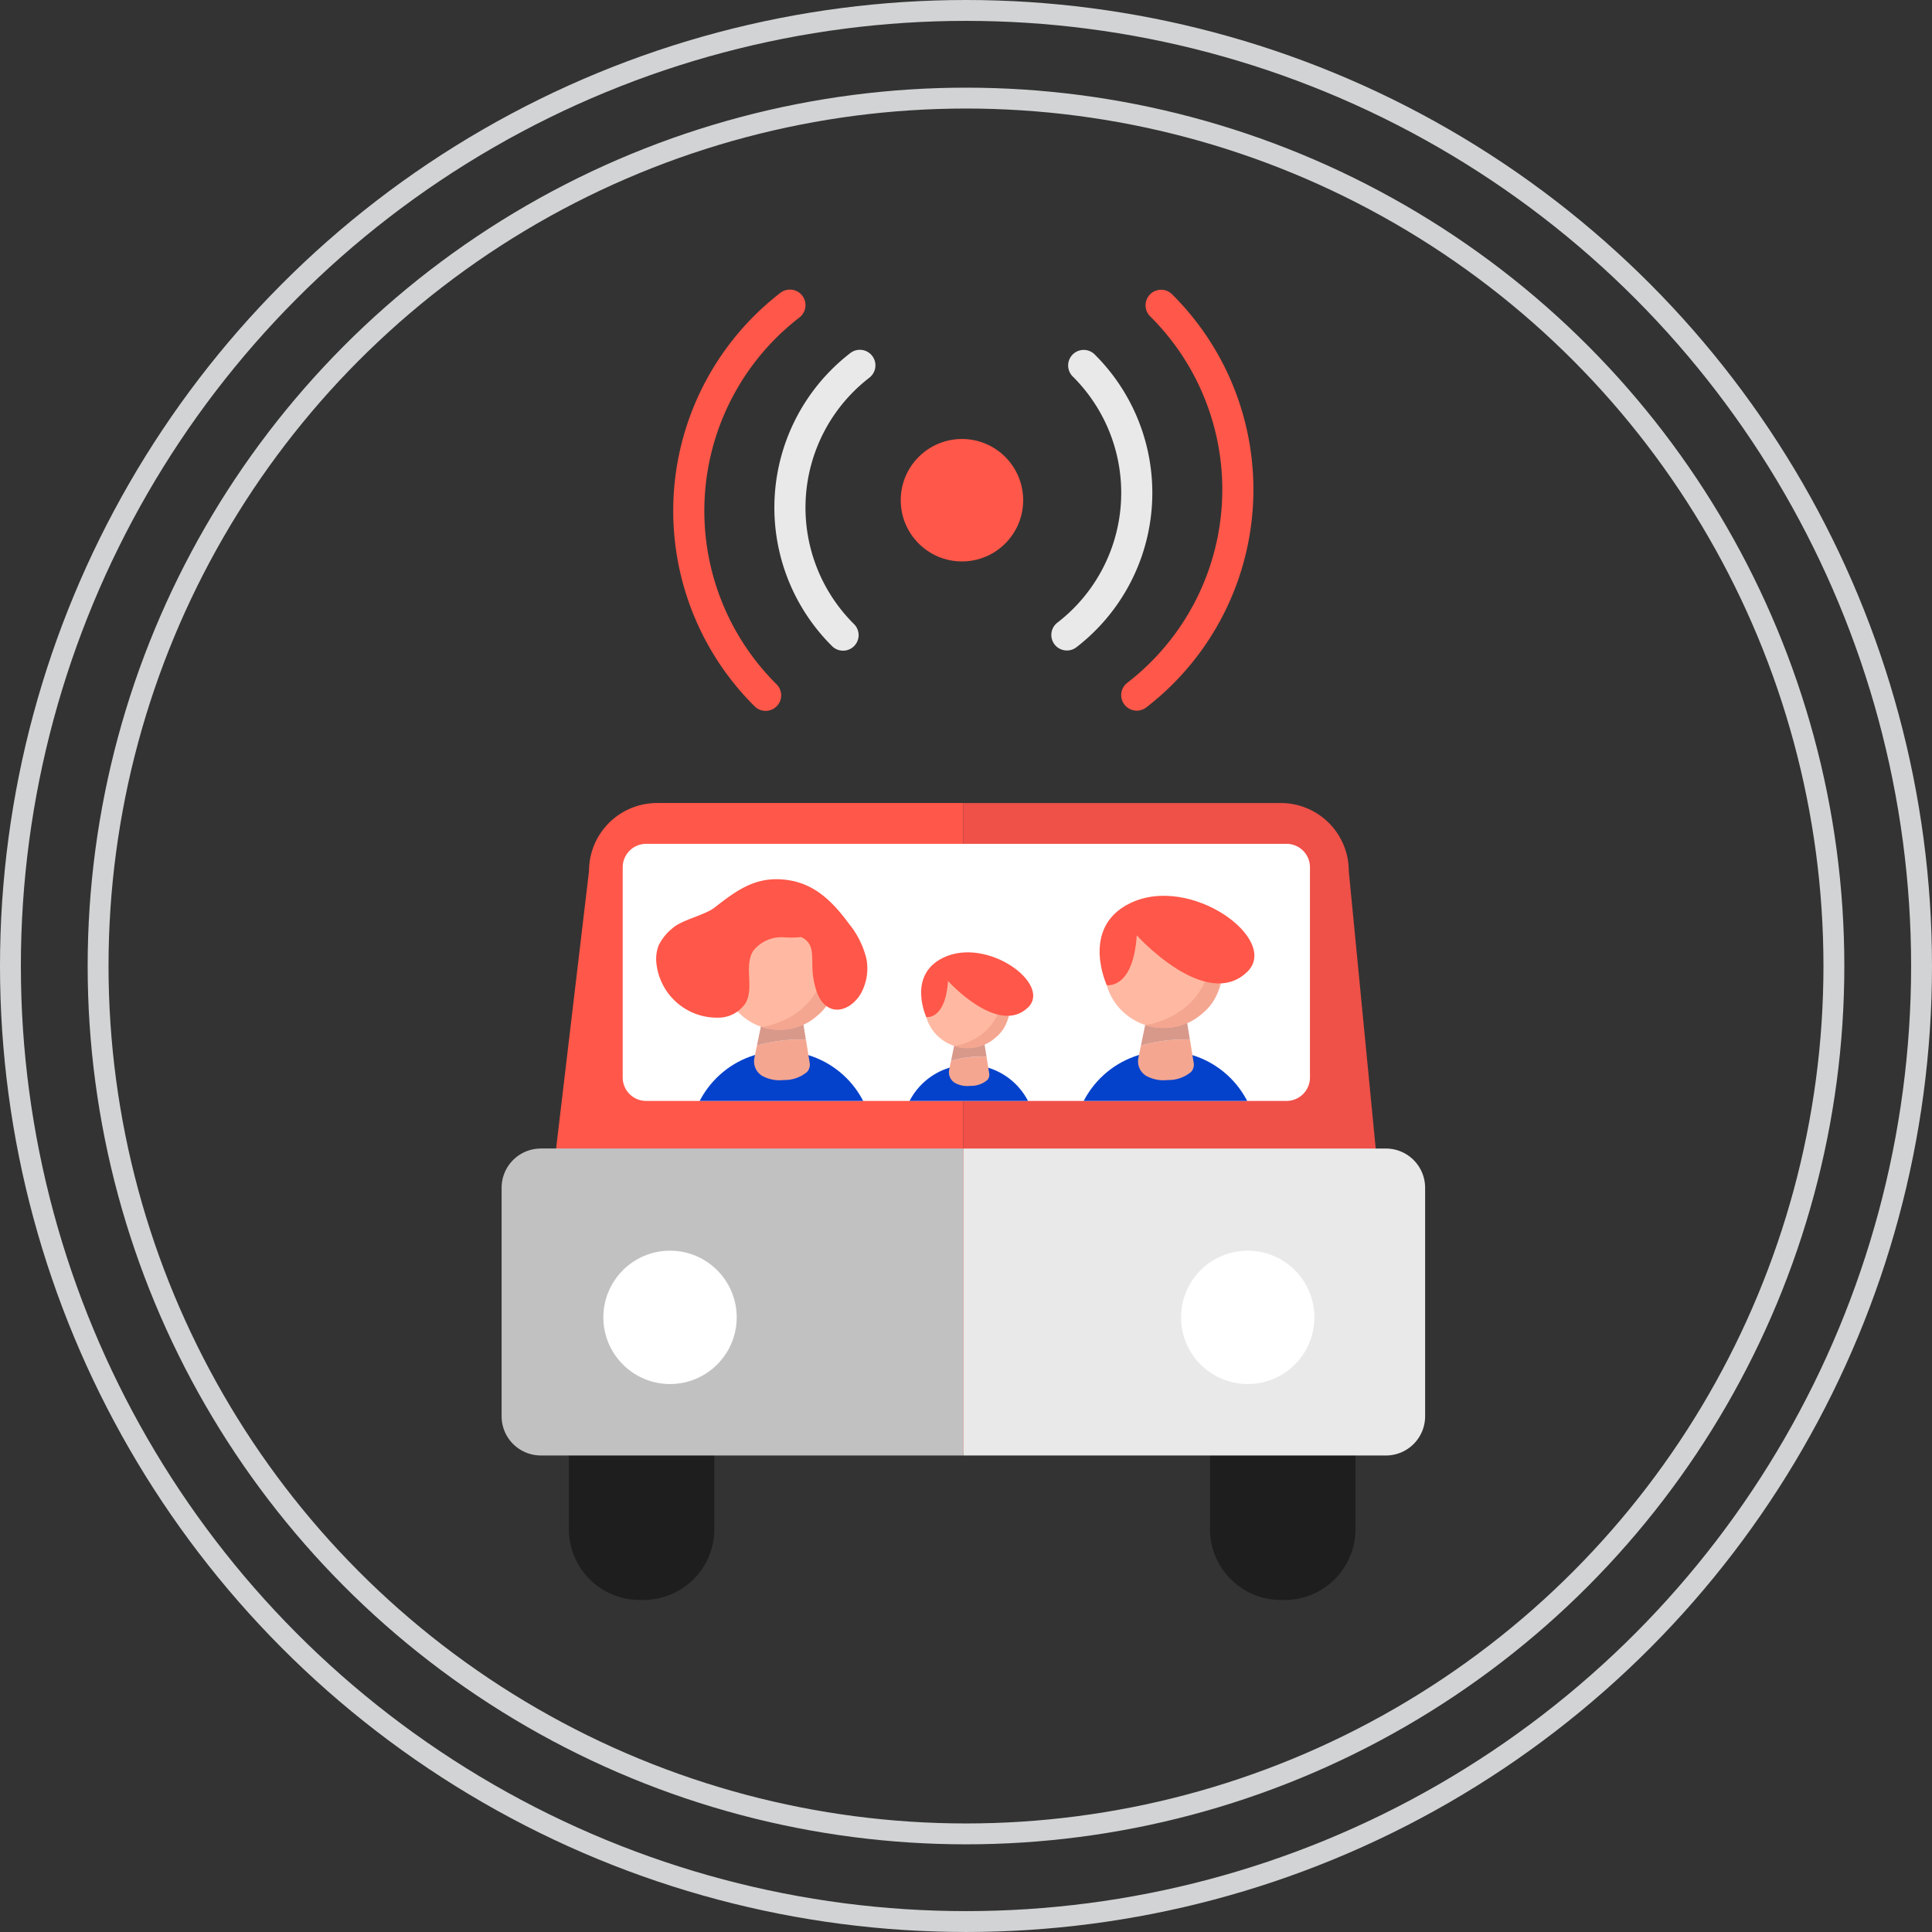 <svg xmlns="http://www.w3.org/2000/svg" xmlns:xlink="http://www.w3.org/1999/xlink" width="185.111" height="185.111" viewBox="0 0 185.111 185.111">
  <rect x="0" y="0" width="185.111" height="185.111" fill="#333333" stroke="none"/>
  <defs>
    <clipPath id="clip-path">
      <rect id="Retângulo_402" data-name="Retângulo 402" width="24.634" height="24.634"/>
    </clipPath>
    <clipPath id="clip-path-2">
      <rect id="Retângulo_403" data-name="Retângulo 403" width="17.846" height="17.846"/>
    </clipPath>
  </defs>
  <g id="Grupo_765" data-name="Grupo 765" transform="translate(0.157 0.157)">
    <g id="Grupo_764" data-name="Grupo 764" transform="translate(47.904 27.589)">
      <g id="Grupo_748" data-name="Grupo 748" transform="translate(2.534 49.191)">
        <g id="Grupo_690" data-name="Grupo 690">
          <g id="Grupo_688" data-name="Grupo 688">
            <path id="Caminho_2190" data-name="Caminho 2190" d="M182.36,1588.113a6.521,6.521,0,0,0-6.521,6.521L170,1643.879c0,3.6,8.758,6.521,12.36,6.521h29.351v-62.29H182.36Z" transform="translate(-170 -1588.11)" fill="#ff5749"/>
          </g>
          <g id="Grupo_689" data-name="Grupo 689" transform="translate(41.709 0.003)">
            <path id="Caminho_2191" data-name="Caminho 2191" d="M340.991,1588.12H310.58v62.29h30.408c3.6,0,11.3-2.919,11.3-6.521l-4.78-49.245A6.517,6.517,0,0,0,340.991,1588.12Z" transform="translate(-310.58 -1588.12)" fill="#ef5048"/>
          </g>
        </g>
        <g id="Grupo_691" data-name="Grupo 691" transform="translate(9.07 3.913)">
          <path id="Caminho_2192" data-name="Caminho 2192" d="M264.168,1625.934h-61.35a2.248,2.248,0,0,1-2.249-2.249v-20.136a2.247,2.247,0,0,1,2.249-2.249h61.35a2.247,2.247,0,0,1,2.249,2.249v20.136A2.249,2.249,0,0,1,264.168,1625.934Z" transform="translate(-200.57 -1601.3)" fill="#fff"/>
        </g>
        <g id="Grupo_710" data-name="Grupo 710" transform="translate(48.037 3.913)">
          <g id="Grupo_709" data-name="Grupo 709">
            <g id="Grupo_707" data-name="Grupo 707">
              <g id="Grupo_706" data-name="Grupo 706" clip-path="url(#clip-path)">
                <g id="Grupo_693" data-name="Grupo 693" transform="translate(4.225 19.86)">
                  <circle id="Elipse_57" data-name="Elipse 57" cx="8.809" cy="8.809" r="8.809" fill="#0542cc"/>
                </g>
                <g id="Grupo_696" data-name="Grupo 696" transform="translate(10.408 16.362)">
                  <g id="Grupo_694" data-name="Grupo 694" transform="translate(0 2.394)">
                    <path id="Caminho_2193" data-name="Caminho 2193" d="M367.267,1665.092l-.24,1.166a1.632,1.632,0,0,0,.763,1.747,3.441,3.441,0,0,0,2.02.389,3.36,3.36,0,0,0,2.255-.769,1.017,1.017,0,0,0,.258-.875l-.359-2.225A15,15,0,0,0,367.267,1665.092Z" transform="translate(-366.992 -1664.519)" fill="#f4a690"/>
                  </g>
                  <g id="Grupo_695" data-name="Grupo 695" transform="translate(0.275)">
                    <path id="Caminho_2194" data-name="Caminho 2194" d="M371.756,1656.45l-3.267.211-.57,2.756a14.987,14.987,0,0,1,4.694-.567l-.38-2.347Z" transform="translate(-367.92 -1656.45)" fill="#d8998b"/>
                  </g>
                </g>
                <g id="Grupo_698" data-name="Grupo 698" transform="translate(39.937 -5.661)">
                  <g id="Grupo_697" data-name="Grupo 697">
                    <path id="Caminho_2195" data-name="Caminho 2195" d="M470.41,1592.106c2.771-1.16,3.507-2.57,4.937-6.913a3.427,3.427,0,0,0-.178-2.973c-2.317,7.263-3.519,8.381-8.649,10.218A6.151,6.151,0,0,0,470.41,1592.106Z" transform="translate(-466.52 -1582.22)" fill="#f4a690"/>
                  </g>
                </g>
                <g id="Grupo_701" data-name="Grupo 701" transform="translate(1089.575 -475.089)">
                  <g id="Grupo_699" data-name="Grupo 699" transform="translate(0 0)">
                    <circle id="Elipse_58" data-name="Elipse 58" cx="23.545" cy="23.545" r="23.545" fill="#ffb9a3"/>
                  </g>
                  <g id="Grupo_700" data-name="Grupo 700" transform="translate(16.253 8.797)">
                    <path id="Caminho_2196" data-name="Caminho 2196" d="M4059.13,66.79s29.345-3.163,26.637-37.14c0,0,9.966,21.43-3.857,32.4A22.9,22.9,0,0,1,4059.13,66.79Z" transform="translate(-4059.13 -29.65)" fill="#f4a690"/>
                  </g>
                </g>
                <g id="Grupo_704" data-name="Grupo 704" transform="translate(7.177 6.278)">
                  <g id="Grupo_702" data-name="Grupo 702">
                    <circle id="Elipse_59" data-name="Elipse 59" cx="5.679" cy="5.679" r="5.679" fill="#ffb9a3"/>
                  </g>
                  <g id="Grupo_703" data-name="Grupo 703" transform="translate(3.919 2.121)">
                    <path id="Caminho_2197" data-name="Caminho 2197" d="M369.31,1638.57s7.079-.763,6.426-8.96c0,0,2.4,5.171-.932,7.818A5.521,5.521,0,0,1,369.31,1638.57Z" transform="translate(-369.31 -1629.61)" fill="#f4a690"/>
                  </g>
                </g>
                <g id="Grupo_705" data-name="Grupo 705" transform="translate(6.725 4.979)">
                  <path id="Caminho_2198" data-name="Caminho 2198" d="M358.134,1621.873s6.6,7.317,10.574,3.507c3.213-3.083-5.4-9.42-11.215-6.586-4.8,2.338-2.231,7.847-2.231,7.847S357.79,1627.089,358.134,1621.873Z" transform="translate(-354.575 -1618.082)" fill="#ff5749"/>
                </g>
              </g>
            </g>
          </g>
        </g>
        <g id="Grupo_729" data-name="Grupo 729" transform="translate(32.787 10.702)">
          <g id="Grupo_728" data-name="Grupo 728">
            <g id="Grupo_726" data-name="Grupo 726">
              <g id="Grupo_725" data-name="Grupo 725" clip-path="url(#clip-path-2)">
                <g id="Grupo_712" data-name="Grupo 712" transform="translate(3.059 14.386)">
                  <circle id="Elipse_60" data-name="Elipse 60" cx="6.382" cy="6.382" r="6.382" fill="#0542cc"/>
                </g>
                <g id="Grupo_715" data-name="Grupo 715" transform="translate(7.54 11.853)">
                  <g id="Grupo_713" data-name="Grupo 713" transform="translate(0 1.737)">
                    <path id="Caminho_2199" data-name="Caminho 2199" d="M306.124,1670.4l-.175.846a1.183,1.183,0,0,0,.552,1.267,2.48,2.48,0,0,0,1.463.282,2.411,2.411,0,0,0,1.632-.558.74.74,0,0,0,.187-.635l-.261-1.611A10.774,10.774,0,0,0,306.124,1670.4Z" transform="translate(-305.924 -1669.983)" fill="#f4a690"/>
                  </g>
                  <g id="Grupo_714" data-name="Grupo 714" transform="translate(0.201)">
                    <path id="Caminho_2200" data-name="Caminho 2200" d="M309.377,1664.13l-2.365.151-.412,2a10.784,10.784,0,0,1,3.4-.409l-.276-1.7Z" transform="translate(-306.6 -1664.13)" fill="#d8998b"/>
                  </g>
                </g>
                <g id="Grupo_717" data-name="Grupo 717" transform="translate(28.93 -4.1)">
                  <g id="Grupo_716" data-name="Grupo 716">
                    <path id="Caminho_2201" data-name="Caminho 2201" d="M380.839,1617.522c2.006-.839,2.54-1.86,3.578-5.008a2.485,2.485,0,0,0-.131-2.154c-1.679,5.263-2.549,6.07-6.266,7.4A4.434,4.434,0,0,0,380.839,1617.522Z" transform="translate(-378.02 -1610.36)" fill="#f4a690"/>
                  </g>
                </g>
                <g id="Grupo_720" data-name="Grupo 720" transform="translate(789.293 -344.154)">
                  <g id="Grupo_718" data-name="Grupo 718">
                    <circle id="Elipse_61" data-name="Elipse 61" cx="17.054" cy="17.054" r="17.054" fill="#ffb9a3"/>
                  </g>
                  <g id="Grupo_719" data-name="Grupo 719" transform="translate(11.77 6.373)">
                    <path id="Caminho_2202" data-name="Caminho 2202" d="M2980.51,512.584s21.258-2.29,19.3-26.9c0,0,7.219,15.523-2.792,23.471A16.6,16.6,0,0,1,2980.51,512.584Z" transform="translate(-2980.51 -485.68)" fill="#f4a690"/>
                  </g>
                </g>
                <g id="Grupo_723" data-name="Grupo 723" transform="translate(5.198 4.548)">
                  <g id="Grupo_721" data-name="Grupo 721">
                    <circle id="Elipse_62" data-name="Elipse 62" cx="4.115" cy="4.115" r="4.115" fill="#ffb9a3"/>
                  </g>
                  <g id="Grupo_722" data-name="Grupo 722" transform="translate(2.839 1.537)">
                    <path id="Caminho_2203" data-name="Caminho 2203" d="M307.6,1651.182s5.13-.552,4.655-6.492c0,0,1.742,3.744-.673,5.664A4,4,0,0,1,307.6,1651.182Z" transform="translate(-307.6 -1644.69)" fill="#f4a690"/>
                  </g>
                </g>
                <g id="Grupo_724" data-name="Grupo 724" transform="translate(4.873 3.608)">
                  <path id="Caminho_2204" data-name="Caminho 2204" d="M299.512,1639.089s4.783,5.3,7.66,2.539c2.326-2.234-3.91-6.824-8.123-4.77-3.477,1.694-1.617,5.684-1.617,5.684S299.259,1642.865,299.512,1639.089Z" transform="translate(-296.935 -1636.342)" fill="#ff5749"/>
                </g>
              </g>
            </g>
          </g>
        </g>
        <g id="Grupo_747" data-name="Grupo 747" transform="translate(11.242 3.913)">
          <g id="Grupo_746" data-name="Grupo 746">
            <g id="Grupo_744" data-name="Grupo 744">
              <g id="Grupo_743" data-name="Grupo 743" clip-path="url(#clip-path)">
                <g id="Grupo_731" data-name="Grupo 731" transform="translate(4.225 19.86)">
                  <circle id="Elipse_63" data-name="Elipse 63" cx="8.809" cy="8.809" r="8.809" fill="#0542cc"/>
                </g>
                <g id="Grupo_734" data-name="Grupo 734" transform="translate(10.411 16.362)">
                  <g id="Grupo_732" data-name="Grupo 732" transform="translate(0 2.394)">
                    <path id="Caminho_2205" data-name="Caminho 2205" d="M243.257,1665.092l-.24,1.166a1.632,1.632,0,0,0,.762,1.747,3.441,3.441,0,0,0,2.02.389,3.36,3.36,0,0,0,2.255-.769,1.017,1.017,0,0,0,.258-.875l-.359-2.225A14.983,14.983,0,0,0,243.257,1665.092Z" transform="translate(-242.982 -1664.519)" fill="#f4a690"/>
                  </g>
                  <g id="Grupo_733" data-name="Grupo 733" transform="translate(0.275)">
                    <path id="Caminho_2206" data-name="Caminho 2206" d="M247.746,1656.45l-3.267.211-.57,2.756a14.987,14.987,0,0,1,4.694-.567l-.38-2.347Z" transform="translate(-243.91 -1656.45)" fill="#d8998b"/>
                  </g>
                </g>
                <g id="Grupo_737" data-name="Grupo 737" transform="translate(1089.578 -475.089)">
                  <g id="Grupo_735" data-name="Grupo 735" transform="translate(0 0)">
                    <circle id="Elipse_64" data-name="Elipse 64" cx="23.545" cy="23.545" r="23.545" fill="#ffb9a3"/>
                  </g>
                  <g id="Grupo_736" data-name="Grupo 736" transform="translate(16.25 8.797)">
                    <path id="Caminho_2207" data-name="Caminho 2207" d="M3935.11,66.79s29.346-3.163,26.637-37.14c0,0,9.966,21.43-3.857,32.4A22.894,22.894,0,0,1,3935.11,66.79Z" transform="translate(-3935.11 -29.65)" fill="#f4a690"/>
                  </g>
                </g>
                <g id="Grupo_740" data-name="Grupo 740" transform="translate(7.352 6.8)">
                  <g id="Grupo_738" data-name="Grupo 738">
                    <circle id="Elipse_65" data-name="Elipse 65" cx="5.507" cy="5.507" r="5.507" fill="#ffb9a3"/>
                  </g>
                  <g id="Grupo_739" data-name="Grupo 739" transform="translate(3.801 2.059)">
                    <path id="Caminho_2208" data-name="Caminho 2208" d="M245.48,1639.844s6.862-.739,6.228-8.684c0,0,2.332,5.011-.9,7.578A5.356,5.356,0,0,1,245.48,1639.844Z" transform="translate(-245.48 -1631.16)" fill="#f4a690"/>
                  </g>
                </g>
                <g id="Grupo_742" data-name="Grupo 742" transform="translate(1.035 3.389)">
                  <g id="Grupo_741" data-name="Grupo 741">
                    <path id="Caminho_2209" data-name="Caminho 2209" d="M222.8,1612.835a8.968,8.968,0,0,1,3.575.926,2.5,2.5,0,0,1,1.552,2.326,1.846,1.846,0,0,1-.267,1.329,1.76,1.76,0,0,1-.792.555,9.807,9.807,0,0,1-3.287.318,3.442,3.442,0,0,0-2.919,1.317c-.881,1.439.11,3.492-.706,4.969a3.124,3.124,0,0,1-2.5,1.412,5.834,5.834,0,0,1-6.055-5.183,3.664,3.664,0,0,1,.208-1.727,4.842,4.842,0,0,1,1.3-1.629c.923-.849,3.092-1.249,4.077-2.017,1.988-1.552,3.676-2.795,6.168-2.7,3.005.11,4.892,1.807,6.708,4.281a8.4,8.4,0,0,1,1.67,3.391,4.98,4.98,0,0,1-.466,3.13c-.564,1.1-1.8,2.005-2.934,1.587-1.074-.395-1.492-1.712-1.688-2.872-.32-1.89.338-3.258-1.2-3.993" transform="translate(-211.378 -1612.724)" fill="#ff5749"/>
                  </g>
                </g>
              </g>
            </g>
          </g>
        </g>
      </g>
      <g id="Grupo_749" data-name="Grupo 749" transform="translate(6.444 93.881)">
        <path id="Caminho_2210" data-name="Caminho 2210" d="M190.333,1738.74h-.368a6.786,6.786,0,0,0-6.785,6.785v18.1a6.786,6.786,0,0,0,6.785,6.785h.368a6.786,6.786,0,0,0,6.785-6.785v-18.1A6.786,6.786,0,0,0,190.333,1738.74Z" transform="translate(-183.18 -1738.74)" fill="#1e1e1e"/>
      </g>
      <g id="Grupo_750" data-name="Grupo 750" transform="translate(67.874 93.881)">
        <path id="Caminho_2211" data-name="Caminho 2211" d="M397.383,1738.74h-.368a6.786,6.786,0,0,0-6.785,6.785v18.1a6.786,6.786,0,0,0,6.785,6.785h.368a6.786,6.786,0,0,0,6.785-6.785v-18.1A6.786,6.786,0,0,0,397.383,1738.74Z" transform="translate(-390.23 -1738.74)" fill="#1e1e1e"/>
      </g>
      <g id="Grupo_753" data-name="Grupo 753" transform="translate(0 82.296)">
        <g id="Grupo_751" data-name="Grupo 751">
          <path id="Caminho_2212" data-name="Caminho 2212" d="M165.219,1699.693a3.758,3.758,0,0,0-3.759,3.759v21.89a3.758,3.758,0,0,0,3.759,3.759H205.7V1699.69H165.219Z" transform="translate(-161.46 -1699.69)" fill="#c1c1c1"/>
        </g>
        <g id="Grupo_752" data-name="Grupo 752" transform="translate(44.242 0.003)">
          <path id="Caminho_2213" data-name="Caminho 2213" d="M351.063,1699.7H310.58v29.411h40.483a3.758,3.758,0,0,0,3.759-3.759v-21.89A3.759,3.759,0,0,0,351.063,1699.7Z" transform="translate(-310.58 -1699.7)" fill="#e9e9e9"/>
        </g>
      </g>
      <g id="Grupo_754" data-name="Grupo 754" transform="translate(65.1 92.086)">
        <circle id="Elipse_66" data-name="Elipse 66" cx="6.388" cy="6.388" r="6.388" fill="#fff"/>
      </g>
      <g id="Grupo_755" data-name="Grupo 755" transform="translate(9.749 92.086)">
        <circle id="Elipse_67" data-name="Elipse 67" cx="6.388" cy="6.388" r="6.388" fill="#fff"/>
      </g>
      <g id="Grupo_763" data-name="Grupo 763" transform="translate(16.443)">
        <g id="Grupo_758" data-name="Grupo 758">
          <g id="Grupo_756" data-name="Grupo 756">
            <path id="Caminho_2214" data-name="Caminho 2214" d="M225.73,1462.675a1.489,1.489,0,0,1-1.05-.433,26.383,26.383,0,0,1,2.471-39.62,1.491,1.491,0,0,1,1.822,2.362,23.4,23.4,0,0,0-2.193,35.143,1.489,1.489,0,0,1-1.05,2.549Z" transform="translate(-216.88 -1422.311)" fill="#ff5749"/>
          </g>
          <g id="Grupo_757" data-name="Grupo 757" transform="translate(9.69 5.768)">
            <path id="Caminho_2215" data-name="Caminho 2215" d="M256.121,1470.58a1.49,1.49,0,0,1-1.05-.433,18.7,18.7,0,0,1,1.75-28.084,1.491,1.491,0,1,1,1.822,2.362,15.718,15.718,0,0,0-1.472,23.607,1.49,1.49,0,0,1-1.05,2.549Z" transform="translate(-249.54 -1441.751)" fill="#e9e9e9"/>
          </g>
        </g>
        <g id="Grupo_761" data-name="Grupo 761" transform="translate(36.227 0.016)">
          <g id="Grupo_759" data-name="Grupo 759" transform="translate(6.696)">
            <path id="Caminho_2216" data-name="Caminho 2216" d="M363.046,1462.693a1.488,1.488,0,0,1-.911-2.667,23.38,23.38,0,0,0,2.193-35.113,1.49,1.49,0,0,1,2.1-2.115,26.355,26.355,0,0,1-2.468,39.581A1.471,1.471,0,0,1,363.046,1462.693Z" transform="translate(-361.555 -1422.365)" fill="#ff5749"/>
          </g>
          <g id="Grupo_760" data-name="Grupo 760" transform="translate(0 5.768)">
            <path id="Caminho_2217" data-name="Caminho 2217" d="M340.476,1470.6a1.488,1.488,0,0,1-.911-2.667,15.7,15.7,0,0,0,1.472-23.584,1.49,1.49,0,1,1,2.1-2.115,18.682,18.682,0,0,1-1.75,28.058A1.478,1.478,0,0,1,340.476,1470.6Z" transform="translate(-338.985 -1441.805)" fill="#e9e9e9"/>
          </g>
        </g>
        <g id="Grupo_762" data-name="Grupo 762" transform="translate(21.798 14.315)">
          <circle id="Elipse_68" data-name="Elipse 68" cx="5.866" cy="5.866" r="5.866" fill="#ff5749"/>
        </g>
      </g>
    </g>
    <g id="Elipse_44_5_" transform="translate(8.402 8.402)">
      <circle id="Elipse_69" data-name="Elipse 69" cx="83.996" cy="83.996" r="83.996" fill="none"/>
      <circle id="Elipse_70" data-name="Elipse 70" cx="83.156" cy="83.156" r="83.156" transform="translate(0.84 0.84)" fill="none" stroke="#d1d3d4" stroke-width="2"/>
    </g>
    <g id="Elipse_45_5_" transform="translate(0)">
      <circle id="Elipse_71" data-name="Elipse 71" cx="92.398" cy="92.398" r="92.398" fill="none"/>
      <circle id="Elipse_72" data-name="Elipse 72" cx="91.555" cy="91.555" r="91.555" transform="translate(0.843 0.843)" fill="none" stroke="#d1d3d4" stroke-width="2"/>
    </g>
  </g>
</svg>
